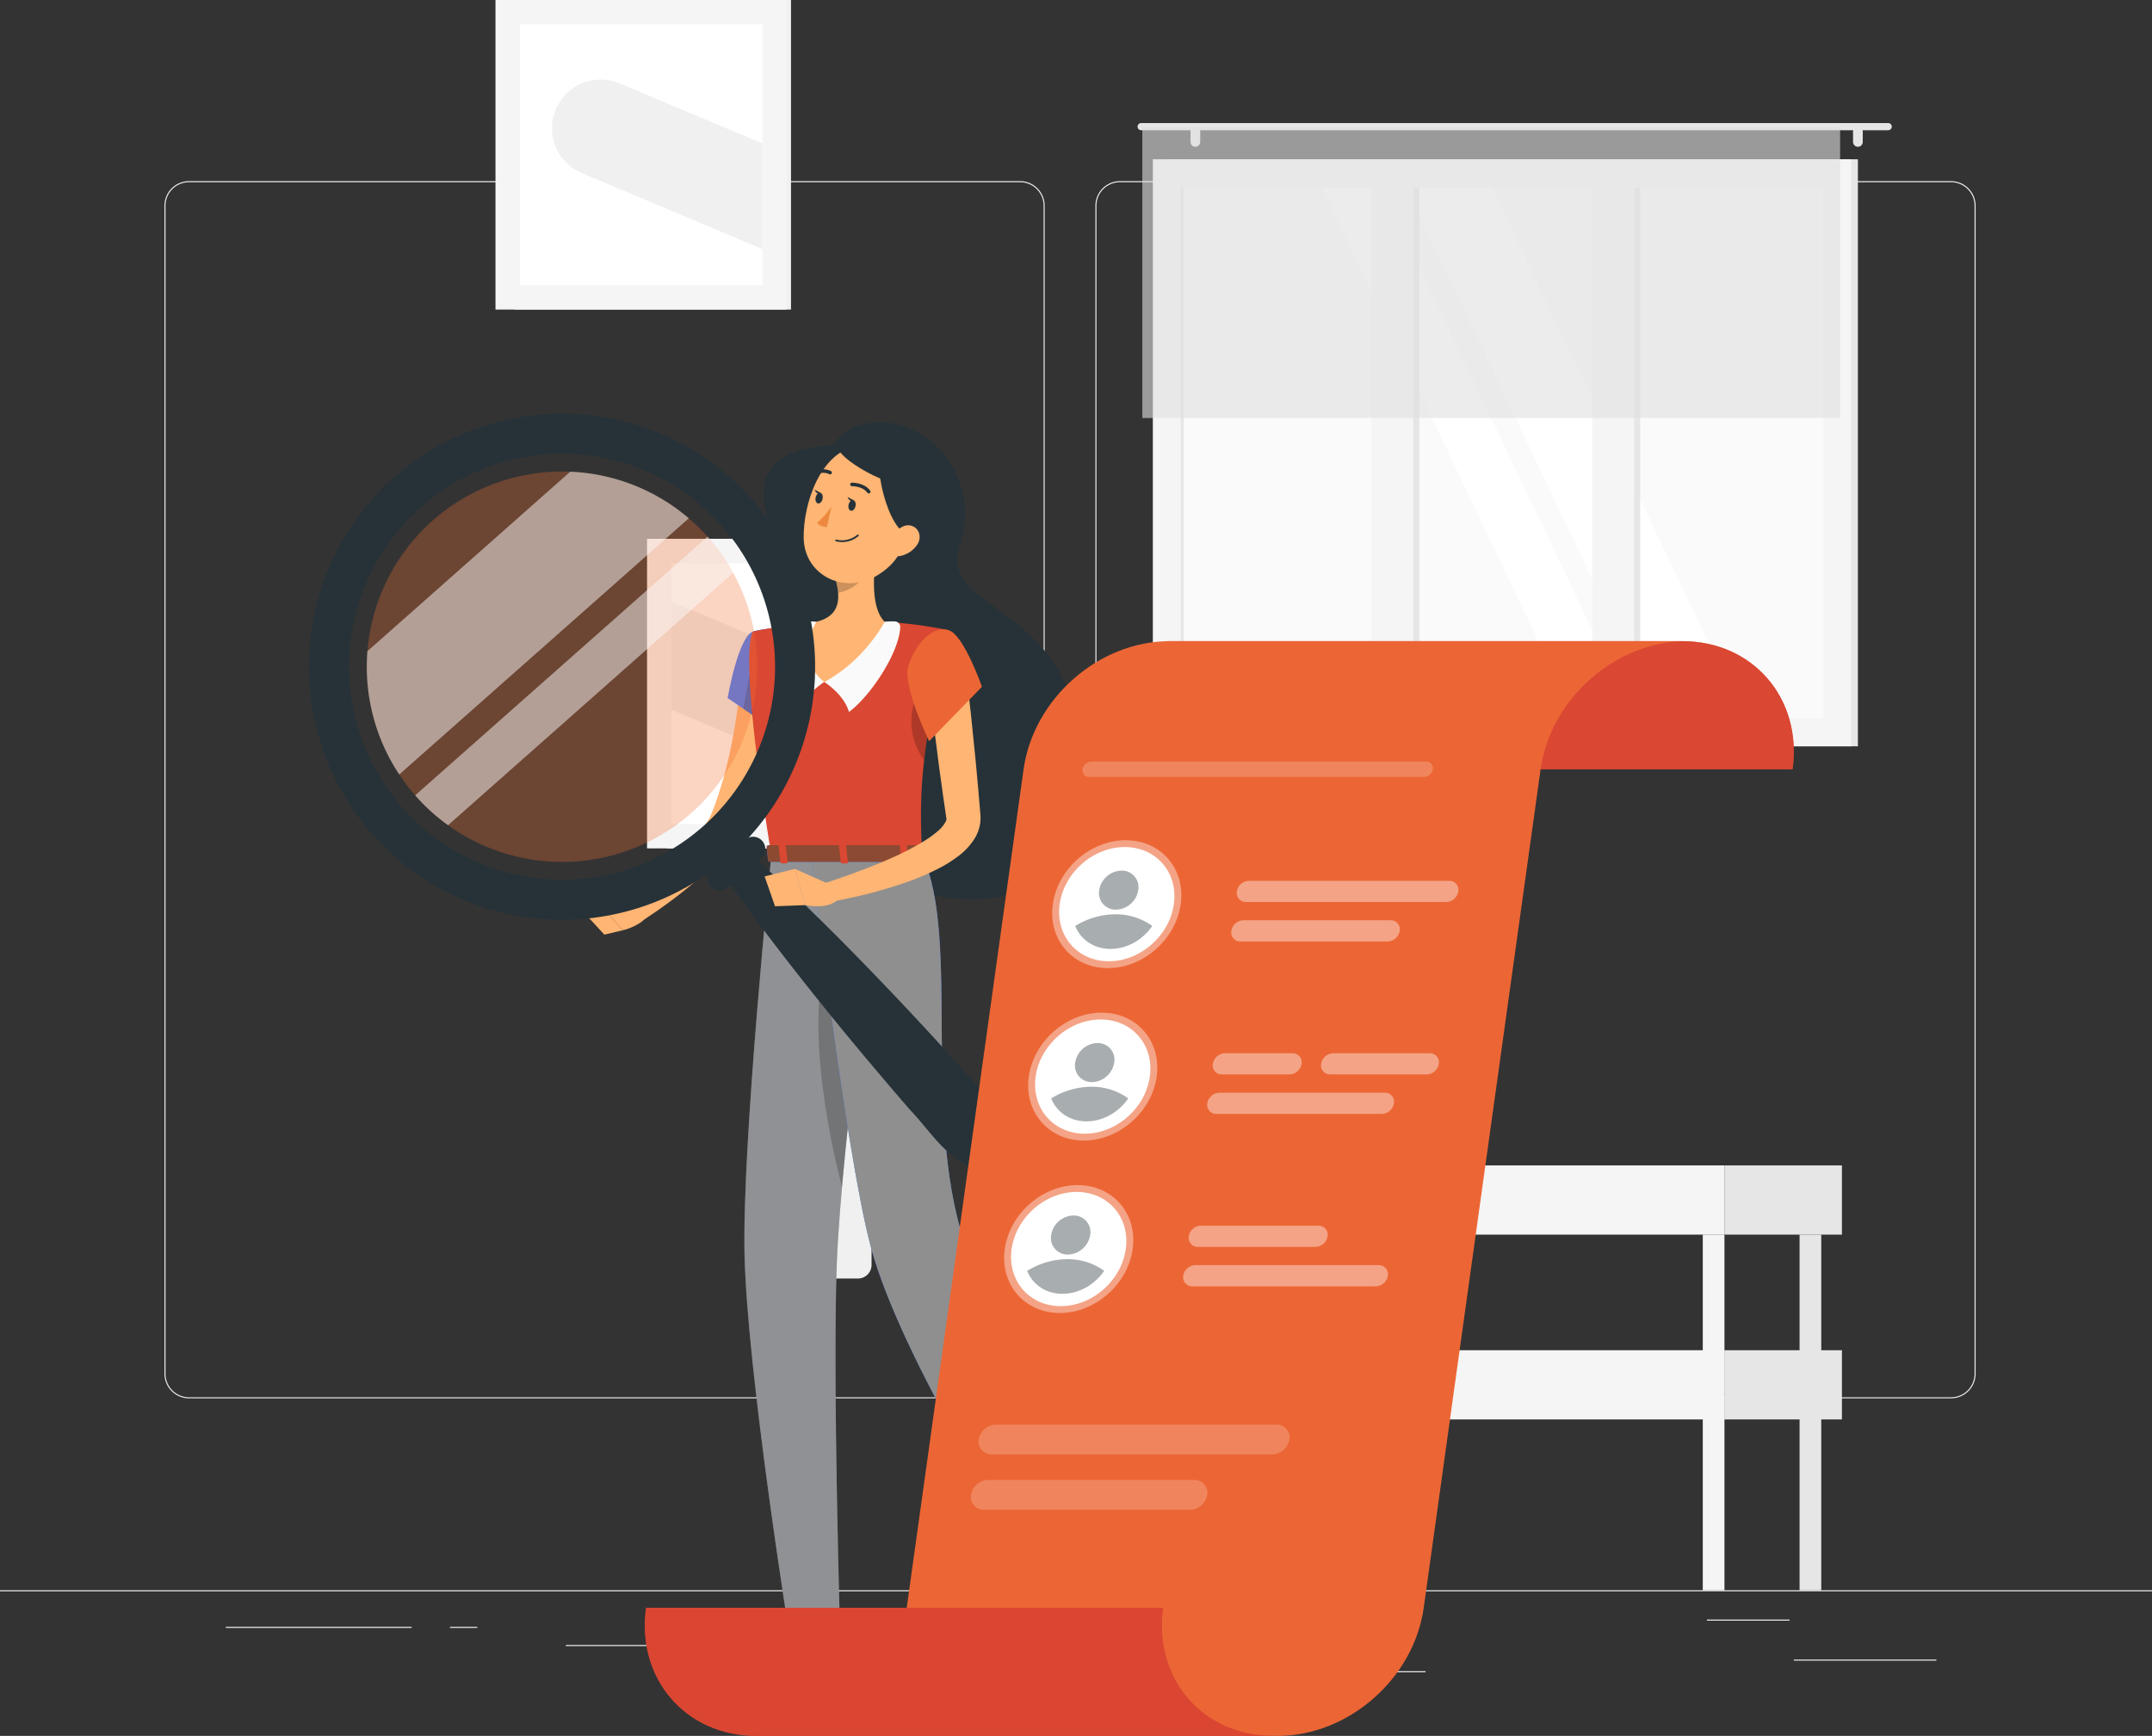 <svg xmlns="http://www.w3.org/2000/svg" width="1062.68" height="857.318" viewBox="0 0 1062.68 857.318">
  <rect x="0" y="0" width="1062.68" height="857.318" fill="#333333" stroke="none"/>
  <g id="_2924733" data-name="2924733" transform="translate(0 28.534)">
    <g id="Background_Complete" transform="translate(0 -28.534)">
      <g id="Group_1380" data-name="Group 1380" transform="translate(0 89.46)">
        <rect id="Rectangle_518" data-name="Rectangle 518" width="1062.68" height="0.531" transform="translate(0 695.938)" fill="#ebebeb"/>
        <rect id="Rectangle_519" data-name="Rectangle 519" width="70.396" height="0.531" transform="translate(885.805 730.15)" fill="#ebebeb"/>
        <rect id="Rectangle_520" data-name="Rectangle 520" width="18.476" height="0.531" transform="translate(685.486 735.916)" fill="#ebebeb"/>
        <rect id="Rectangle_521" data-name="Rectangle 521" width="40.79" height="0.531" transform="translate(842.888 710.412)" fill="#ebebeb"/>
        <rect id="Rectangle_522" data-name="Rectangle 522" width="91.801" height="0.531" transform="translate(111.494 713.985)" fill="#ebebeb"/>
        <rect id="Rectangle_523" data-name="Rectangle 523" width="13.46" height="0.531" transform="translate(222.219 713.985)" fill="#ebebeb"/>
        <rect id="Rectangle_524" data-name="Rectangle 524" width="199.095" height="0.531" transform="translate(279.423 722.958)" fill="#ebebeb"/>
        <path id="Path_4728" data-name="Path 4728" d="M460.743,656.1H50.339a12.146,12.146,0,0,1-12.132-12.132V67.082A12.145,12.145,0,0,1,50.339,54.953h410.4a12.144,12.144,0,0,1,12.129,12.129V643.973A12.146,12.146,0,0,1,460.743,656.1ZM50.339,55.484a11.612,11.612,0,0,0-11.6,11.6V643.975a11.613,11.613,0,0,0,11.6,11.6h410.4a11.612,11.612,0,0,0,11.6-11.6V67.082a11.613,11.613,0,0,0-11.6-11.6H50.339Z" transform="translate(42.997 -54.953)" fill="#ebebeb"/>
        <path id="Path_4729" data-name="Path 4729" d="M677.039,656.1h-410.4a12.146,12.146,0,0,1-12.129-12.132V67.082a12.144,12.144,0,0,1,12.129-12.129h410.4a12.145,12.145,0,0,1,12.132,12.129V643.973A12.146,12.146,0,0,1,677.039,656.1Zm-410.4-600.62a11.612,11.612,0,0,0-11.6,11.6V643.975a11.613,11.613,0,0,0,11.6,11.6h410.4a11.612,11.612,0,0,0,11.6-11.6V67.082a11.613,11.613,0,0,0-11.6-11.6h-410.4Z" transform="translate(286.41 -54.953)" fill="#ebebeb"/>
      </g>
      <g id="Group_1404" data-name="Group 1404" transform="translate(244.675)">
        <g id="Group_1390" data-name="Group 1390" transform="translate(317.072 60.775)">
          <g id="Group_1387" data-name="Group 1387" transform="translate(7.547 17.893)">
            <g id="Group_1386" data-name="Group 1386">
              <g id="Group_1385" data-name="Group 1385">
                <rect id="Rectangle_528" data-name="Rectangle 528" width="340.495" height="289.916" transform="translate(7.664)" fill="#e6e6e6"/>
                <rect id="Rectangle_529" data-name="Rectangle 529" width="344.829" height="289.916" fill="#f5f5f5"/>
                <rect id="Rectangle_530" data-name="Rectangle 530" width="317.318" height="262.091" transform="translate(13.755 13.913)" fill="#fafafa"/>
                <path id="Path_4735" data-name="Path 4735" d="M493.9,363.888,369.011,101.8h-42.42l124.89,262.091Z" transform="translate(-201.762 -87.884)" fill="#fff"/>
                <path id="Path_4736" data-name="Path 4736" d="M461.29,363.888,336.4,101.8H307.189l124.89,262.091Z" transform="translate(-223.596 -87.884)" fill="#fff"/>
                <rect id="Rectangle_531" data-name="Rectangle 531" width="16.41" height="262.091" transform="translate(115.171 13.913)" fill="#e6e6e6"/>
                <rect id="Rectangle_532" data-name="Rectangle 532" width="16.41" height="262.091" transform="translate(224.242 13.913)" fill="#e6e6e6"/>
                <rect id="Rectangle_533" data-name="Rectangle 533" width="20.744" height="281.264" transform="translate(107.879 3.568)" fill="#f5f5f5"/>
                <rect id="Rectangle_534" data-name="Rectangle 534" width="20.741" height="281.264" transform="translate(216.952 3.568)" fill="#f5f5f5"/>
                <rect id="Rectangle_535" data-name="Rectangle 535" width="1.46" height="262.091" transform="translate(13.755 13.913)" fill="#e6e6e6"/>
              </g>
            </g>
          </g>
          <g id="Group_1389" data-name="Group 1389">
            <g id="Group_1388" data-name="Group 1388">
              <path id="Path_4737" data-name="Path 4737" d="M266.08,86.832H634.967a1.779,1.779,0,0,1,1.773,1.775h0a1.777,1.777,0,0,1-1.773,1.773H266.08a1.777,1.777,0,0,1-1.773-1.773h0A1.779,1.779,0,0,1,266.08,86.832Z" transform="translate(-264.307 -86.832)" fill="#e6e6e6"/>
              <path id="Path_4738" data-name="Path 4738" d="M432.938,97.6h0a2.4,2.4,0,0,0,2.4-2.4V90.062a2.4,2.4,0,0,0-2.4-2.4h0a2.4,2.4,0,0,0-2.4,2.4v5.143A2.4,2.4,0,0,0,432.938,97.6Z" transform="translate(-77.232 -85.892)" fill="#e6e6e6"/>
              <path id="Path_4739" data-name="Path 4739" d="M279,97.6h0a2.4,2.4,0,0,0,2.4-2.4V90.062a2.4,2.4,0,0,0-2.4-2.4h0a2.4,2.4,0,0,0-2.393,2.4v5.143A2.4,2.4,0,0,0,279,97.6Z" transform="translate(-250.471 -85.892)" fill="#e6e6e6"/>
            </g>
            <rect id="Rectangle_536" data-name="Rectangle 536" width="344.576" height="143.891" transform="translate(2.34 1.775)" fill="#e0e0e0" opacity="0.6"/>
          </g>
        </g>
        <g id="Group_1392" data-name="Group 1392" transform="translate(137.265 552.06)">
          <path id="Path_4742" data-name="Path 4742" d="M221.416,349.082H186.441a6.734,6.734,0,0,1-6.735-6.733V281.923a6.736,6.736,0,0,1,6.735-6.735h34.975a6.736,6.736,0,0,1,6.735,6.735v60.426A6.735,6.735,0,0,1,221.416,349.082Z" transform="translate(-179.706 -269.709)" fill="#f0f0f0"/>
          <path id="Path_4743" data-name="Path 4743" d="M225.89,278.961H181.967a2.262,2.262,0,0,1-2.261-2.261v-1.828a2.263,2.263,0,0,1,2.261-2.261H225.89a2.262,2.262,0,0,1,2.261,2.261V276.7A2.26,2.26,0,0,1,225.89,278.961Z" transform="translate(-179.706 -272.61)" fill="#e6e6e6"/>
        </g>
        <g id="Group_1398" data-name="Group 1398" transform="translate(318.513 575.572)">
          <rect id="Rectangle_537" data-name="Rectangle 537" width="10.708" height="175.646" transform="translate(37.088 34.18)" fill="#e6e6e6"/>
          <g id="Group_1395" data-name="Group 1395">
            <g id="Group_1394" data-name="Group 1394">
              <rect id="Rectangle_538" data-name="Rectangle 538" width="58.001" height="34.182" transform="translate(288.373)" fill="#e6e6e6"/>
              <rect id="Rectangle_539" data-name="Rectangle 539" width="288.371" height="34.182" fill="#f5f5f5"/>
            </g>
          </g>
          <g id="Group_1397" data-name="Group 1397" transform="translate(0 91.276)">
            <g id="Group_1396" data-name="Group 1396">
              <rect id="Rectangle_540" data-name="Rectangle 540" width="58.001" height="34.182" transform="translate(288.373)" fill="#e6e6e6"/>
              <rect id="Rectangle_541" data-name="Rectangle 541" width="288.371" height="34.182" fill="#f5f5f5"/>
            </g>
          </g>
          <rect id="Rectangle_542" data-name="Rectangle 542" width="10.708" height="175.646" transform="translate(325.458 34.18)" fill="#e6e6e6"/>
          <rect id="Rectangle_543" data-name="Rectangle 543" width="10.708" height="175.646" transform="translate(277.663 34.18)" fill="#f5f5f5"/>
          <rect id="Rectangle_544" data-name="Rectangle 544" width="10.708" height="175.646" transform="translate(0 34.18)" fill="#f5f5f5"/>
        </g>
        <g id="Group_1401" data-name="Group 1401">
          <g id="Group_1400" data-name="Group 1400">
            <rect id="Rectangle_545" data-name="Rectangle 545" width="136.325" height="152.886" transform="translate(9.613)" fill="#f0f0f0"/>
            <rect id="Rectangle_546" data-name="Rectangle 546" width="143.817" height="152.886" fill="#f5f5f5"/>
            <rect id="Rectangle_547" data-name="Rectangle 547" width="119.719" height="128.79" transform="translate(12.049 12.051)" fill="#fff"/>
            <g id="Group_1399" data-name="Group 1399" transform="translate(27.932 39.317)">
              <path id="Path_4746" data-name="Path 4746" d="M102.422,120.6a24.024,24.024,0,0,0-9.4,46.18l89.123,37.5V152.1l-70.479-29.644A24.055,24.055,0,0,0,102.422,120.6Z" transform="translate(-78.297 -120.599)" fill="#f0f0f0"/>
            </g>
          </g>
        </g>
        <g id="Group_1403" data-name="Group 1403" transform="translate(74.841 266.109)">
          <g id="Group_1402" data-name="Group 1402">
            <rect id="Rectangle_548" data-name="Rectangle 548" width="136.325" height="152.886" transform="translate(9.613)" fill="#f0f0f0"/>
            <rect id="Rectangle_549" data-name="Rectangle 549" width="143.817" height="152.886" fill="#f5f5f5"/>
            <rect id="Rectangle_550" data-name="Rectangle 550" width="119.719" height="128.79" transform="translate(12.049 12.049)" fill="#fff"/>
            <path id="Path_4747" data-name="Path 4747" d="M229.337,183.505l-73.331-30.858v53.415l54.25,22.814a24.61,24.61,0,1,0,19.081-45.37Z" transform="translate(-143.953 -121.661)" fill="#f0f0f0"/>
          </g>
        </g>
      </g>
    </g>
    <g id="Character_1_" transform="translate(152.563 175.782)">
      <g id="Group_1417" data-name="Group 1417">
        <g id="Group_1416" data-name="Group 1416">
          <path id="Path_4748" data-name="Path 4748" d="M212.79,122.073c2.038-8.939,24.355-17.441,43.483-4.334a46.663,46.663,0,0,1,18.065,53.733c-10.272,30.395,43.321,29.27,55.729,80.519,9.8,40.471.71,97.573-53.965,94.468-83.463-4.74-76.256-86.319-79.922-129.181S146.991,126.409,212.79,122.073Z" transform="translate(47.118 -106.744)" fill="#263238"/>
          <path id="Path_4749" data-name="Path 4749" d="M219.405,170.678c-.353,6.2-1.082,11.887-1.9,17.781-.831,5.841-1.926,11.636-3.188,17.422-1.292,5.775-2.661,11.551-4.485,17.252a155.718,155.718,0,0,1-6.2,16.956l-1.875,4.168c-.264.633-.769,1.556-1.171,2.336-.427.81-.884,1.518-1.328,2.274a64.34,64.34,0,0,1-5.817,7.762A134.587,134.587,0,0,1,180.7,269.433,238.055,238.055,0,0,1,152.739,290.6l-5.683-7.335c4-3.877,8.076-7.872,12.017-11.866,3.977-3.97,7.832-8.044,11.517-12.17A154.789,154.789,0,0,0,180.9,246.7a57.123,57.123,0,0,0,3.987-6.28c.238-.5.531-1.007.731-1.481.206-.512.391-.844.642-1.543l1.428-3.738a210.161,210.161,0,0,0,8.455-31.525c1.086-5.4,1.858-10.882,2.674-16.346.788-5.418,1.411-11.088,1.889-16.28Z" transform="translate(12.928 -40.892)" fill="#ffb573"/>
          <path id="Path_4750" data-name="Path 4750" d="M181.893,160.218c-7.549,1.923-12.833,32.992-12.833,32.992l28.875,19.636s11.879-36.832,6.07-45.132C197.958,159.071,192.911,157.413,181.893,160.218Z" transform="translate(37.69 -52.757)" fill="#407bff"/>
          <path id="Path_4751" data-name="Path 4751" d="M178.489,162.82l-5.8,31.317,11.694,7.93Z" transform="translate(41.774 -48.419)" opacity="0.2"/>
          <path id="Path_4752" data-name="Path 4752" d="M158.979,221.781l-19.451,3.105,11.09,12.289s11.466-2.621,13.477-9.966Z" transform="translate(4.456 17.933)" fill="#ffb573"/>
          <g id="Group_1405" data-name="Group 1405" transform="translate(134.783 242.821)">
            <path id="Path_4753" data-name="Path 4753" d="M135.2,225.674l11.094,12.017,9.2-2.162L144.4,223.243Z" transform="translate(-135.199 -223.243)" fill="#ffb573"/>
          </g>
          <path id="Path_4754" data-name="Path 4754" d="M204.664,428.066H186.345l-1.222-42.422h18.318Z" transform="translate(55.767 202.338)" fill="#ffb573"/>
          <path id="Path_4755" data-name="Path 4755" d="M274.279,399.82l-16.96,6.922-21.485-37.049,16.96-6.922Z" transform="translate(112.834 176.597)" fill="#ffb573"/>
          <path id="Path_4756" data-name="Path 4756" d="M254.976,387.944l17.694-10.512a1.449,1.449,0,0,1,1.9.329l10.334,12.8a2.942,2.942,0,0,1-.861,4.3c-6.232,3.56-9.42,4.965-17.2,9.587-4.786,2.844-16.04,12.591-22.65,16.518-6.465,3.843-10.846-2.4-8.444-4.627a62.738,62.738,0,0,0,17.177-25.861A4.766,4.766,0,0,1,254.976,387.944Z" transform="translate(111.983 192.854)" fill="#263238"/>
          <path id="Path_4757" data-name="Path 4757" d="M201.153,404.606h20.58a1.45,1.45,0,0,1,1.462,1.25l2.344,16.282A2.942,2.942,0,0,1,222.6,425.4c-7.175-.123-10.631-.546-19.683-.546-5.568,0-17.086.578-24.773.578-7.522,0-8.1-7.6-4.9-8.291,14.355-3.088,20.006-7.345,24.841-11.407A4.8,4.8,0,0,1,201.153,404.606Z" transform="translate(40.332 223.677)" fill="#263238"/>
          <g id="Group_1406" data-name="Group 1406" transform="translate(240.894 539.375)" opacity="0.2">
            <path id="Path_4758" data-name="Path 4758" d="M185.125,385.65l.625,21.866h18.327l-.627-21.866Z" transform="translate(-185.125 -337.03)"/>
            <path id="Path_4759" data-name="Path 4759" d="M252.8,362.774,235.834,369.7l11.084,19.094,16.967-6.927Z" transform="translate(-128.059 -362.774)"/>
          </g>
          <path id="Path_4760" data-name="Path 4760" d="M176.251,162.362s-8.727,3.075,8.754,110.563h74.4c-1.248-30.28-1.284-48.951,13.188-111.093A219.3,219.3,0,0,0,241,157.672c-12.52-.6-22.777-1-33.783,0C192.706,159,176.251,162.362,176.251,162.362Z" transform="translate(43.332 -54.901)" fill="#da4732"/>
          <path id="Path_4761" data-name="Path 4761" d="M224.043,170.88c-6.737,1.679-12.965,9.033-12.221,22.571a32.549,32.549,0,0,0,6.206,17.045c1.19-10.414,3.188-22.505,6.355-37.98Z" transform="translate(85.745 -39.349)" opacity="0.2"/>
          <path id="Path_4762" data-name="Path 4762" d="M191.51,187.18s9.666,5.964,12.2,14.818c10.491-7.687,24.758-29.092,25.326-41.9a2.8,2.8,0,0,0-2.816-2.842,36.123,36.123,0,0,0-4.844.2Z" transform="translate(62.954 -54.686)" fill="#fafafa"/>
          <path id="Path_4763" data-name="Path 4763" d="M201.267,187.177s-9.666,5.964-12.2,14.818c-11.281-8.266-5.022-35.54,1.439-44.626a32.365,32.365,0,0,1,6.846.083Z" transform="translate(53.197 -54.683)" fill="#fafafa"/>
          <path id="Path_4764" data-name="Path 4764" d="M222.207,139.449c-2.13,10.871-4.257,30.788,3.347,38.04,0,0-10.049,19.277-29.868,29.725-15.071-12.044-3.915-29.725-3.915-29.725,12.121-2.895,11.809-11.887,9.7-20.333Z" transform="translate(58.777 -74.72)" fill="#ffb573"/>
          <path id="Path_4765" data-name="Path 4765" d="M206.509,142.849l-12.274,10.472a34.815,34.815,0,0,1,1.041,6c4.631-.67,11.913-4.614,12.907-9.651C208.653,147.285,206.9,143.973,206.509,142.849Z" transform="translate(66.021 -70.894)" opacity="0.2"/>
          <path id="Path_4766" data-name="Path 4766" d="M241.638,148.146c-5.026,17.473-6.78,24.973-17.749,32.078-16.5,10.684-36.858.691-37.156-17.93-.266-16.763,8-42.518,26.9-45.714C232.263,113.433,246.662,130.673,241.638,148.146Z" transform="translate(57.572 -100.877)" fill="#ffb573"/>
          <path id="Path_4767" data-name="Path 4767" d="M194.808,119.553c.827,5.9,33.179,24.913,39.319,15s-2.695-17.358-16.461-19.247S194.808,119.553,194.808,119.553Z" transform="translate(66.666 -102.3)" fill="#263238"/>
          <path id="Path_4768" data-name="Path 4768" d="M205.253,118.616c-3.974,5.241,4.442,42.89,16.5,39.351s11.5-15.594,3.12-26.718S205.253,118.616,205.253,118.616Z" transform="translate(77.3 -98.165)" fill="#263238"/>
          <g id="Group_1407" data-name="Group 1407" transform="translate(215.019 218.025)">
            <path id="Path_4769" data-name="Path 4769" d="M186.269,211.576S171.821,352.687,173.022,408.55c1.248,58.105,22.539,190.628,22.539,190.628h24.771s-3.919-129.126-1.73-186.192c2.387-62.211,22.148-201.41,22.148-201.41H186.269Z" transform="translate(-172.951 -211.576)" fill="#8f9195"/>
            <path id="Path_4770" data-name="Path 4770" d="M186.269,211.576S171.821,352.687,173.022,408.55c1.248,58.105,22.539,190.628,22.539,190.628h24.771s-3.919-129.126-1.73-186.192c2.387-62.211,22.148-201.41,22.148-201.41H186.269Z" transform="translate(-172.951 -211.576)" fill="#8f9195" opacity="0.4"/>
          </g>
          <path id="Path_4771" data-name="Path 4771" d="M212.772,399.872H183.708l-2.132-9.269,32.548-1.135Z" transform="translate(51.775 206.641)" fill="#263238"/>
          <path id="Path_4772" data-name="Path 4772" d="M199.011,232.716c-18.274,36.758-3.668,103.817,2.793,128.767,3.316-37.47,8.9-83.272,13.256-116.908C212.29,225.545,207.438,215.769,199.011,232.716Z" transform="translate(61.417 20.417)" opacity="0.2"/>
          <g id="Group_1408" data-name="Group 1408" transform="translate(247.984 218.025)">
            <path id="Path_4773" data-name="Path 4773" d="M188.461,211.576s16.852,146.7,29.579,193.8C233.151,461.3,294.531,556.7,294.531,556.7l23.126-9.441S278.019,438.63,266.466,409.173C241.807,346.3,262.914,252.6,243.21,211.578H188.461Z" transform="translate(-188.461 -211.576)" fill="#407bff"/>
            <path id="Path_4774" data-name="Path 4774" d="M188.461,211.576s16.852,146.7,29.579,193.8C233.151,461.3,294.531,556.7,294.531,556.7l23.126-9.441S278.019,438.63,266.466,409.173C241.807,346.3,262.914,252.6,243.21,211.578H188.461Z" transform="translate(-188.461 -211.576)" fill="#8f8f8f"/>
          </g>
          <path id="Path_4775" data-name="Path 4775" d="M269.5,375.589,240.8,387.3l-6.737-7.772,33.13-15.3Z" transform="translate(110.846 178.238)" fill="#263238"/>
          <g id="Group_1410" data-name="Group 1410">
            <path id="Path_4776" data-name="Path 4776" d="M113.923,140.38A124.974,124.974,0,1,0,290.347,151.14,124.982,124.982,0,0,0,113.923,140.38ZM266.471,312.744a105.2,105.2,0,1,1,9.069-148.5A105.2,105.2,0,0,1,266.471,312.744Z" transform="translate(-71.782 -108.993)" fill="#263238"/>
            <path id="Path_4777" data-name="Path 4777" d="M175.754,315.062a96.4,96.4,0,1,1,102.1-90.347A96.4,96.4,0,0,1,175.754,315.062Z" transform="translate(-56.656 -93.871)" fill="#f27035" opacity="0.3"/>
            <g id="Group_1409" data-name="Group 1409" transform="translate(28.572 28.655)" opacity="0.5">
              <path id="Path_4778" data-name="Path 4778" d="M187.488,122.569c-.608-.038-1.2-.072-1.811-.093L85.537,211.1c-.053.608-.091,1.216-.13,1.826a96.019,96.019,0,0,0,15.847,59.083L244.225,145.479A95.994,95.994,0,0,0,187.488,122.569Z" transform="translate(-85.225 -122.476)" fill="#fafafa"/>
              <path id="Path_4779" data-name="Path 4779" d="M240.832,137.557,96.465,265.327A95.768,95.768,0,0,0,112.7,280.088L253.508,155.47A95.725,95.725,0,0,0,240.832,137.557Z" transform="translate(-72.577 -105.504)" fill="#fafafa"/>
            </g>
            <path id="Path_4780" data-name="Path 4780" d="M190.88,217.868l-16.45,14.559a6.039,6.039,0,0,1-8.529-.523h0a6.041,6.041,0,0,1,.521-8.529l16.45-14.559a6.037,6.037,0,0,1,8.529.521h0A6.046,6.046,0,0,1,190.88,217.868Z" transform="translate(32.427 1.633)" fill="#263238"/>
            <path id="Path_4781" data-name="Path 4781" d="M181.3,212.093c12.4,10.909,24.259,22.3,35.957,33.831s23.147,23.283,34.456,35.158,22.41,23.936,33.415,36.08c10.325,12.746,24.4,22.174,26.505,42.2a10.127,10.127,0,0,1-9.009,11.126,10.4,10.4,0,0,1-3.33-.2c-19.619-4.523-27.266-19.641-38.662-31.438q-16.074-18.6-31.751-37.553-15.618-19-30.709-38.475c-10.025-13.014-19.889-26.167-29.211-39.8a8.3,8.3,0,0,1,12.34-10.922Z" transform="translate(35.947 4.703)" fill="#263238"/>
          </g>
          <ellipse id="Ellipse_140" data-name="Ellipse 140" cx="1.749" cy="2.674" rx="1.749" ry="2.674" transform="translate(267.06 42.323) rotate(12.545)" fill="#263238"/>
          <ellipse id="Ellipse_141" data-name="Ellipse 141" cx="1.749" cy="2.676" rx="1.749" ry="2.676" transform="translate(250.795 38.704) rotate(12.509)" fill="#263238"/>
          <path id="Path_4782" data-name="Path 4782" d="M192.482,128.4l-3.243-1.768S190.416,129.73,192.482,128.4Z" transform="translate(60.399 -89.147)" fill="#263238"/>
          <path id="Path_4783" data-name="Path 4783" d="M197.007,130.536s-3.828,5.666-7.188,8.061c1.509,2.2,4.927,2.108,4.927,2.108Z" transform="translate(61.051 -84.75)" fill="#ed893e"/>
          <path id="Path_4784" data-name="Path 4784" d="M196.572,140.75a14.1,14.1,0,0,1-2.159-.312.434.434,0,0,1-.332-.516.425.425,0,0,1,.519-.329,11.714,11.714,0,0,0,10.308-2.4.434.434,0,1,1,.608.621A12.152,12.152,0,0,1,196.572,140.75Z" transform="translate(65.837 -77.398)" fill="#263238"/>
          <path id="Path_4785" data-name="Path 4785" d="M220.458,144.511a13.275,13.275,0,0,1-8.476,5.579c-4.582.842-6.455-3.356-4.829-7.46,1.462-3.694,5.607-8.586,10.038-7.571C221.555,136.059,222.845,140.924,220.458,144.511Z" transform="translate(79.91 -79.812)" fill="#ffb573"/>
          <path id="Path_4786" data-name="Path 4786" d="M206.966,130.283a.867.867,0,0,1-.969-.317c-2.359-3.245-7.53-3.209-7.581-3.209a.868.868,0,0,1-.026-1.736c.251,0,6.127-.04,9.012,3.926a.868.868,0,0,1-.191,1.211A.89.89,0,0,1,206.966,130.283Z" transform="translate(69.736 -90.957)" fill="#263238"/>
          <path id="Path_4787" data-name="Path 4787" d="M189.94,124.577a.867.867,0,0,1-.336-1.639,8.616,8.616,0,0,1,7.919-.134.869.869,0,0,1-.865,1.507,6.871,6.871,0,0,0-6.268.174A.869.869,0,0,1,189.94,124.577Z" transform="translate(60.276 -94.451)" fill="#263238"/>
          <path id="Path_4788" data-name="Path 4788" d="M242.274,388.08c-.072-.008-.145-.021-.217-.036a2.473,2.473,0,0,1-1.8-1.613,1.484,1.484,0,0,1,.119-1.49c1.339-1.917,7.957-1.673,8.705-1.639a.412.412,0,0,1,.387.278.431.431,0,0,1-.1.465C247.673,385.686,244.542,388.341,242.274,388.08Zm5.724-3.94c-2.65-.019-6.2.287-6.905,1.3a.618.618,0,0,0-.03.659,1.638,1.638,0,0,0,1.171,1.1C243.471,387.467,245.582,386.315,248,384.139Z" transform="translate(117.657 199.67)" fill="#407bff"/>
          <path id="Path_4789" data-name="Path 4789" d="M247.723,386.788c-2.261-.261-6.285-1.815-6.914-3.6a1.511,1.511,0,0,1,.638-1.785,2.281,2.281,0,0,1,1.875-.44c2.612.5,5.328,5.02,5.443,5.214a.438.438,0,0,1,.006.434.432.432,0,0,1-.37.221A5.68,5.68,0,0,1,247.723,386.788Zm-4.695-5a1.385,1.385,0,0,0-1.052.3c-.442.342-.419.614-.351.81.425,1.209,3.728,2.7,5.936,3.009-.984-1.46-2.848-3.8-4.406-4.093A.924.924,0,0,0,243.028,381.789Z" transform="translate(118.336 197.014)" fill="#407bff"/>
          <path id="Path_4790" data-name="Path 4790" d="M184.942,408.572c-1.821,0-3.5-.283-4.444-1.129a2.4,2.4,0,0,1-.784-2.113,1.392,1.392,0,0,1,.738-1.152c2.249-1.239,9.547,2.5,10.37,2.929a.433.433,0,0,1,.23.446.439.439,0,0,1-.346.366A31.436,31.436,0,0,1,184.942,408.572Zm-3.265-3.792a1.716,1.716,0,0,0-.81.157.534.534,0,0,0-.287.472,1.558,1.558,0,0,0,.5,1.388c1.112,1,4.125,1.175,8.187.5C186.751,406.091,183.412,404.78,181.678,404.78Z" transform="translate(49.665 222.914)" fill="#407bff"/>
          <path id="Path_4791" data-name="Path 4791" d="M188.208,410.2a.435.435,0,0,1-.179-.038c-2.183-.986-6.5-4.939-6.164-7.014.081-.491.427-1.1,1.63-1.224a3.133,3.133,0,0,1,2.4.75c2.3,1.917,2.725,6.848,2.744,7.058a.436.436,0,0,1-.183.389A.466.466,0,0,1,188.208,410.2Zm-4.365-7.428q-.128,0-.261.013c-.793.081-.842.4-.861.5-.2,1.245,2.729,4.353,4.954,5.7-.215-1.435-.822-4.393-2.334-5.651A2.285,2.285,0,0,0,183.842,402.773Z" transform="translate(52.08 220.639)" fill="#407bff"/>
          <path id="Path_4792" data-name="Path 4792" d="M200.153,130.1l-3.243-1.768S198.087,131.434,200.153,130.1Z" transform="translate(69.031 -87.227)" fill="#263238"/>
          <g id="Group_1411" data-name="Group 1411" transform="translate(226.031 213.1)">
            <path id="Path_4793" data-name="Path 4793" d="M255.95,209.818l1.9,6.659c.259.516-.353,1.044-1.211,1.044h-76.57c-.67,0-1.226-.327-1.269-.75l-.669-6.661c-.047-.461.533-.85,1.269-.85h75.34A1.345,1.345,0,0,1,255.95,209.818Z" transform="translate(-178.132 -209.259)" fill="#407bff"/>
            <path id="Path_4794" data-name="Path 4794" d="M255.95,209.818l1.9,6.659c.259.516-.353,1.044-1.211,1.044h-76.57c-.67,0-1.226-.327-1.269-.75l-.669-6.661c-.047-.461.533-.85,1.269-.85h75.34A1.345,1.345,0,0,1,255.95,209.818Z" transform="translate(-178.132 -209.259)" fill="#8d4a32"/>
          </g>
          <g id="Group_1415" data-name="Group 1415" transform="translate(231.913 212.509)">
            <g id="Group_1412" data-name="Group 1412" transform="translate(59.842)">
              <path id="Path_4795" data-name="Path 4795" d="M210.785,218.554H212.8c.4,0,.708-.206.68-.459l-.946-8.652c-.028-.253-.378-.461-.782-.461h-2.017c-.4,0-.708.208-.68.461l.946,8.652C210.03,218.347,210.383,218.554,210.785,218.554Z" transform="translate(-209.055 -208.981)" fill="#da4732"/>
              <path id="Path_4796" data-name="Path 4796" d="M210.785,218.554H212.8c.4,0,.708-.206.68-.459l-.946-8.652c-.028-.253-.378-.461-.782-.461h-2.017c-.4,0-.708.208-.68.461l.946,8.652C210.03,218.347,210.383,218.554,210.785,218.554Z" transform="translate(-209.055 -208.981)" fill="#da4732" opacity="0.4"/>
            </g>
            <g id="Group_1413" data-name="Group 1413">
              <path id="Path_4797" data-name="Path 4797" d="M182.627,218.554h2.019c.4,0,.708-.206.68-.459l-.946-8.652c-.028-.253-.378-.461-.78-.461h-2.019c-.4,0-.708.208-.68.461l.946,8.652C181.872,218.347,182.225,218.554,182.627,218.554Z" transform="translate(-180.899 -208.981)" fill="#da4732"/>
              <path id="Path_4798" data-name="Path 4798" d="M182.627,218.554h2.019c.4,0,.708-.206.68-.459l-.946-8.652c-.028-.253-.378-.461-.78-.461h-2.019c-.4,0-.708.208-.68.461l.946,8.652C181.872,218.347,182.225,218.554,182.627,218.554Z" transform="translate(-180.899 -208.981)" fill="#da4732" opacity="0.4"/>
            </g>
            <g id="Group_1414" data-name="Group 1414" transform="translate(29.795)">
              <path id="Path_4799" data-name="Path 4799" d="M196.648,218.554h2.017c.4,0,.708-.206.68-.459l-.946-8.652c-.028-.253-.38-.461-.782-.461H195.6c-.4,0-.708.208-.68.461l.946,8.652C195.893,218.347,196.244,218.554,196.648,218.554Z" transform="translate(-194.918 -208.981)" fill="#da4732"/>
              <path id="Path_4800" data-name="Path 4800" d="M196.648,218.554h2.017c.4,0,.708-.206.68-.459l-.946-8.652c-.028-.253-.38-.461-.782-.461H195.6c-.4,0-.708.208-.68.461l.946,8.652C195.893,218.347,196.244,218.554,196.648,218.554Z" transform="translate(-194.918 -208.981)" fill="#da4732" opacity="0.4"/>
            </g>
          </g>
          <path id="Path_4801" data-name="Path 4801" d="M202.755,222.837l-18.068-8.074,5.148,17.9s11.471,2.6,16.463-3.148Z" transform="translate(55.276 10.035)" fill="#ffb573"/>
          <path id="Path_4802" data-name="Path 4802" d="M262.381,169.688c.837,6.278,1.486,12.578,2.234,18.865l1.921,18.9c.669,6.3,1.182,12.612,1.772,18.918l.8,9.468.2,2.37c.023.236.094,1.226.113,1.9.023.738-.043,1.471-.089,2.2a20.049,20.049,0,0,1-2.521,7.675,31.916,31.916,0,0,1-8.518,9.32,65.151,65.151,0,0,1-9.094,5.751,127.289,127.289,0,0,1-18.512,7.768c-6.221,2.094-12.465,3.875-18.733,5.46-6.321,1.477-12.544,2.865-19.033,3.864l-2.062-9.046c5.843-1.917,11.834-3.909,17.628-6.13,5.843-2.128,11.6-4.417,17.179-6.944a134.542,134.542,0,0,0,15.9-8.289,51.41,51.41,0,0,0,6.663-4.833,16.345,16.345,0,0,0,4.013-4.8,2.991,2.991,0,0,0,.353-1.313c-.034-.06-.008-.115-.032-.17-.04-.117.011.081-.074-.468l-.342-2.353-1.358-9.409c-.846-6.283-1.773-12.552-2.542-18.841L245.845,190.7c-.691-6.3-1.481-12.584-2.081-18.894Z" transform="translate(62.218 -40.69)" fill="#ffb573"/>
          <path id="Path_4803" data-name="Path 4803" d="M231.229,159.523c7.454,2.266,16.406,27.931,16.406,27.931l-26.08,26.856s-13.381-27.6-10.251-37.241C214.566,167.036,222.723,156.937,231.229,159.523Z" transform="translate(84.695 -52.591)" fill="#ec6635"/>
          <path id="Path_4804" data-name="Path 4804" d="M177.655,218.478l5.12,14.756,14.973-.57-5.148-17.9Z" transform="translate(47.363 10.035)" fill="#ffb573"/>
        </g>
      </g>
    </g>
    <g id="List_of_people" transform="translate(318.414 288.119)">
      <g id="Group_1428" data-name="Group 1428">
        <g id="Group_1420" data-name="Group 1420">
          <g id="Group_1418" data-name="Group 1418" transform="translate(257.004)">
            <path id="Path_4805" data-name="Path 4805" d="M325.2,225.134c4.871-34.952-19.515-63.285-54.464-63.285h255.3c34.949,0,59.334,28.335,54.465,63.285Z" transform="translate(-270.739 -161.849)" fill="#db4833"/>
            <path id="Path_4806" data-name="Path 4806" d="M325.2,225.134c4.871-34.952-19.515-63.285-54.464-63.285h255.3c34.949,0,59.334,28.335,54.465,63.285Z" transform="translate(-270.739 -161.849)" fill="#db4833" opacity="0.7"/>
          </g>
          <path id="Path_4807" data-name="Path 4807" d="M339.8,161.849h255.3c-34.949,0-67.234,28.335-72.1,63.285l-57.712,414.1c-4.871,34.949-37.153,63.283-72.1,63.283H264.451c-34.952,0-59.334-28.333-54.462-63.283l57.712-414.1C272.568,190.182,304.85,161.849,339.8,161.849Z" transform="translate(-80.655 -161.849)" fill="#ec6635"/>
          <g id="Group_1419" data-name="Group 1419" transform="translate(0 477.383)">
            <path id="Path_4808" data-name="Path 4808" d="M405.74,386.462c-4.871,34.949,19.515,63.283,54.464,63.283H204.9c-34.949,0-59.336-28.333-54.464-63.283Z" transform="translate(-149.816 -386.462)" fill="#da4732"/>
            <path id="Path_4809" data-name="Path 4809" d="M405.74,386.462c-4.871,34.949,19.515,63.283,54.464,63.283H204.9c-34.949,0-59.336-28.333-54.464-63.283Z" transform="translate(-149.816 -386.462)" fill="#da4732" opacity="0.7"/>
          </g>
        </g>
        <g id="Group_1421" data-name="Group 1421" transform="translate(289.584 118.351)">
          <path id="Path_4810" data-name="Path 4810" d="M291.9,228.008h98.887a6.239,6.239,0,0,0,5.966-5.237h0a4.463,4.463,0,0,0-4.508-5.237H293.362a6.24,6.24,0,0,0-5.966,5.237h0A4.464,4.464,0,0,0,291.9,228.008Z" transform="translate(-284.63 -217.534)" fill="#fff" opacity="0.4"/>
          <path id="Path_4811" data-name="Path 4811" d="M290.627,237.18h72.662a6.239,6.239,0,0,0,5.966-5.237h0a4.463,4.463,0,0,0-4.506-5.237H292.085a6.241,6.241,0,0,0-5.966,5.237h0A4.463,4.463,0,0,0,290.627,237.18Z" transform="translate(-286.068 -207.212)" fill="#fff" opacity="0.4"/>
        </g>
        <g id="Group_1422" data-name="Group 1422" transform="translate(201.174 98.315)">
          <path id="Path_4812" data-name="Path 4812" d="M244.78,239.686c-2.431,17.441,9.736,31.579,27.177,31.579s33.549-14.138,35.98-31.579-9.736-31.579-27.177-31.579S247.209,222.245,244.78,239.686Z" transform="translate(-244.47 -208.107)" fill="#fff" opacity="0.4"/>
          <path id="Path_4813" data-name="Path 4813" d="M246.354,237.892a26,26,0,0,0,1.537,13.43c3.53,8.788,12.01,14.765,22.729,14.765s20.865-5.977,26.845-14.765a31.536,31.536,0,0,0,5.279-13.43c2.17-15.575-8.693-28.2-24.265-28.2S248.524,222.317,246.354,237.892Z" transform="translate(-242.661 -206.318)" fill="#fff"/>
          <path id="Path_4814" data-name="Path 4814" d="M249.819,231.084c2.708,6.744,9.216,11.328,17.439,11.328s16.008-4.584,20.6-11.328a30.411,30.411,0,0,0-18.214-5.762A38.12,38.12,0,0,0,249.819,231.084Z" transform="translate(-238.451 -188.734)" fill="#263238" opacity="0.4"/>
          <path id="Path_4815" data-name="Path 4815" d="M255.445,224.805a8.191,8.191,0,0,0,8.293,9.636,11.448,11.448,0,0,0,10.98-9.636,8.191,8.191,0,0,0-8.293-9.636A11.443,11.443,0,0,0,255.445,224.805Z" transform="translate(-232.226 -200.16)" fill="#263238" opacity="0.4"/>
        </g>
        <g id="Group_1423" data-name="Group 1423" transform="translate(277.714 203.518)">
          <path id="Path_4816" data-name="Path 4816" d="M286.319,268.08h33.36a6.244,6.244,0,0,0,5.968-5.237h0a4.464,4.464,0,0,0-4.508-5.237H287.78a6.242,6.242,0,0,0-5.968,5.237h0A4.465,4.465,0,0,0,286.319,268.08Z" transform="translate(-279.045 -257.606)" fill="#fff" opacity="0.4"/>
          <path id="Path_4817" data-name="Path 4817" d="M311.486,268.08h47.653a6.241,6.241,0,0,0,5.966-5.237h0a4.463,4.463,0,0,0-4.508-5.237H312.946a6.237,6.237,0,0,0-5.966,5.237h0A4.462,4.462,0,0,0,311.486,268.08Z" transform="translate(-250.722 -257.606)" fill="#fff" opacity="0.4"/>
          <path id="Path_4818" data-name="Path 4818" d="M285.042,277.252h81.69a6.239,6.239,0,0,0,5.966-5.237h0a4.463,4.463,0,0,0-4.508-5.237H286.5a6.241,6.241,0,0,0-5.968,5.237h0A4.464,4.464,0,0,0,285.042,277.252Z" transform="translate(-280.483 -247.284)" fill="#fff" opacity="0.4"/>
        </g>
        <g id="Group_1424" data-name="Group 1424" transform="translate(189.304 183.482)">
          <path id="Path_4819" data-name="Path 4819" d="M239.195,279.758c-2.431,17.441,9.738,31.579,27.179,31.579s33.549-14.138,35.98-31.579-9.738-31.579-27.179-31.579S241.624,262.317,239.195,279.758Z" transform="translate(-238.885 -248.179)" fill="#fff" opacity="0.4"/>
          <path id="Path_4820" data-name="Path 4820" d="M240.769,277.964a26,26,0,0,0,1.537,13.43c3.532,8.788,12.01,14.765,22.731,14.765s20.865-5.977,26.845-14.765a31.535,31.535,0,0,0,5.279-13.43c2.17-15.577-8.691-28.2-24.265-28.2S242.941,262.389,240.769,277.964Z" transform="translate(-237.076 -246.39)" fill="#fff"/>
          <path id="Path_4821" data-name="Path 4821" d="M244.234,271.155c2.71,6.742,9.216,11.328,17.441,11.328s16.008-4.586,20.6-11.328a30.41,30.41,0,0,0-18.214-5.762A38.159,38.159,0,0,0,244.234,271.155Z" transform="translate(-232.866 -228.807)" fill="#263238" opacity="0.4"/>
          <path id="Path_4822" data-name="Path 4822" d="M249.86,264.876a8.191,8.191,0,0,0,8.293,9.636,11.45,11.45,0,0,0,10.98-9.636,8.19,8.19,0,0,0-8.293-9.636A11.446,11.446,0,0,0,249.86,264.876Z" transform="translate(-226.641 -240.233)" fill="#263238" opacity="0.4"/>
        </g>
        <g id="Group_1425" data-name="Group 1425" transform="translate(265.846 288.683)">
          <path id="Path_4823" data-name="Path 4823" d="M280.734,308.151h58.084a6.244,6.244,0,0,0,5.968-5.237h0a4.465,4.465,0,0,0-4.508-5.237H282.194a6.24,6.24,0,0,0-5.966,5.237h0A4.462,4.462,0,0,0,280.734,308.151Z" transform="translate(-273.461 -297.677)" fill="#fff" opacity="0.4"/>
          <path id="Path_4824" data-name="Path 4824" d="M279.456,317.323H370a6.241,6.241,0,0,0,5.966-5.237h0a4.463,4.463,0,0,0-4.508-5.237H280.916a6.239,6.239,0,0,0-5.966,5.237h0A4.463,4.463,0,0,0,279.456,317.323Z" transform="translate(-274.899 -287.355)" fill="#fff" opacity="0.4"/>
        </g>
        <g id="Group_1426" data-name="Group 1426" transform="translate(161.048 59.487)">
          <path id="Path_4825" data-name="Path 4825" d="M233.775,358.6H372.438a8.756,8.756,0,0,0,8.368-7.343h0a6.258,6.258,0,0,0-6.321-7.343H235.822a8.754,8.754,0,0,0-8.368,7.343h0A6.258,6.258,0,0,0,233.775,358.6Z" transform="translate(-223.573 -16.453)" fill="#fff" opacity="0.2"/>
          <path id="Path_4826" data-name="Path 4826" d="M231.982,371.456h101.89a8.754,8.754,0,0,0,8.368-7.343h0a6.258,6.258,0,0,0-6.321-7.343H234.029a8.755,8.755,0,0,0-8.368,7.343h0A6.26,6.26,0,0,0,231.982,371.456Z" transform="translate(-225.591 -1.979)" fill="#fff" opacity="0.2"/>
          <path id="Path_4827" data-name="Path 4827" d="M254.822,197.434H420.141a4.526,4.526,0,0,0,4.327-3.8h0a3.237,3.237,0,0,0-3.269-3.8H255.881a4.526,4.526,0,0,0-4.327,3.8h0A3.237,3.237,0,0,0,254.822,197.434Z" transform="translate(-196.415 -189.838)" fill="#fff" opacity="0.2"/>
        </g>
        <g id="Group_1427" data-name="Group 1427" transform="translate(177.434 268.648)">
          <path id="Path_4828" data-name="Path 4828" d="M233.61,319.829c-2.431,17.441,9.738,31.579,27.179,31.579s33.549-14.138,35.98-31.579-9.736-31.579-27.177-31.579S236.041,302.388,233.61,319.829Z" transform="translate(-233.3 -288.25)" fill="#fff" opacity="0.4"/>
          <path id="Path_4829" data-name="Path 4829" d="M235.185,318.035a26.025,26.025,0,0,0,1.535,13.43c3.532,8.788,12.01,14.765,22.731,14.765s20.865-5.977,26.845-14.765a31.59,31.59,0,0,0,5.279-13.43c2.17-15.575-8.693-28.2-24.265-28.2S237.355,302.46,235.185,318.035Z" transform="translate(-231.49 -286.461)" fill="#fff"/>
          <path id="Path_4830" data-name="Path 4830" d="M238.649,311.227c2.71,6.742,9.216,11.328,17.441,11.328s16.008-4.586,20.6-11.328a30.4,30.4,0,0,0-18.216-5.762A38.133,38.133,0,0,0,238.649,311.227Z" transform="translate(-227.281 -268.877)" fill="#263238" opacity="0.4"/>
          <path id="Path_4831" data-name="Path 4831" d="M244.275,304.948a8.191,8.191,0,0,0,8.293,9.636,11.448,11.448,0,0,0,10.98-9.636,8.191,8.191,0,0,0-8.293-9.636A11.448,11.448,0,0,0,244.275,304.948Z" transform="translate(-221.056 -280.303)" fill="#263238" opacity="0.4"/>
        </g>
      </g>
    </g>
  </g>
</svg>

